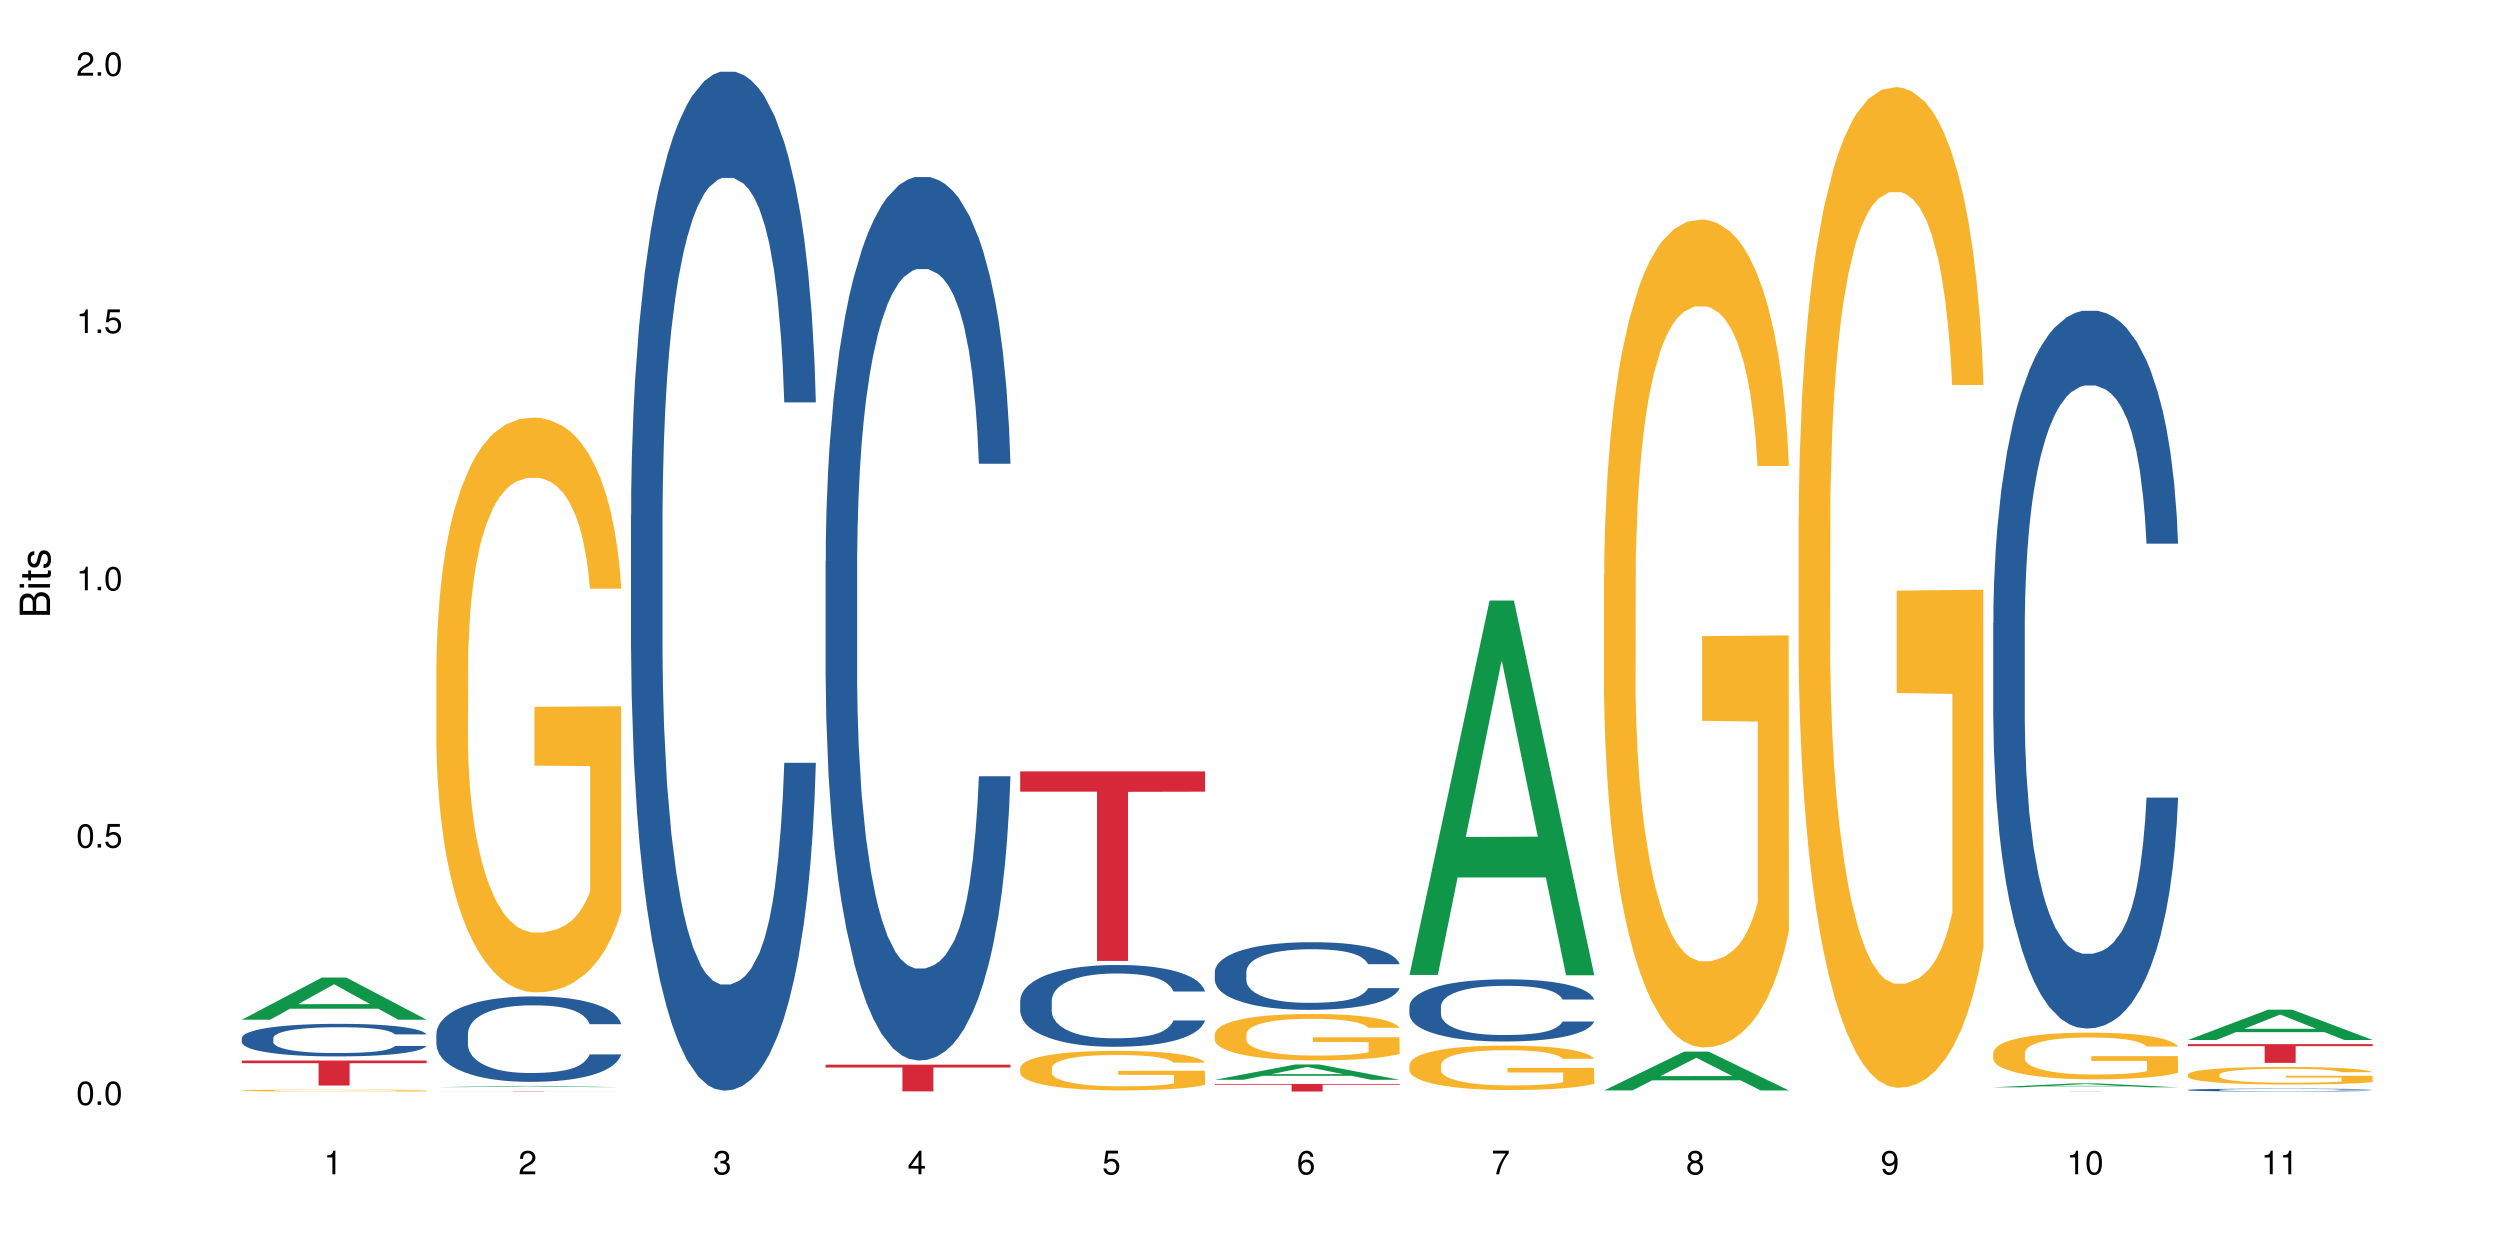 <?xml version="1.0" encoding="UTF-8"?>
<svg xmlns="http://www.w3.org/2000/svg" xmlns:xlink="http://www.w3.org/1999/xlink" width="720pt" height="360pt" viewBox="0 0 720 360" version="1.1">
<defs>
<g>
<symbol overflow="visible" id="glyph0-0">
<path style="stroke:none;" d=""/>
</symbol>
<symbol overflow="visible" id="glyph0-1">
<path style="stroke:none;" d="M 2.641 -6.797 C 2 -6.797 1.422 -6.531 1.078 -6.047 C 0.641 -5.453 0.406 -4.547 0.406 -3.297 C 0.406 -1 1.188 0.219 2.641 0.219 C 4.078 0.219 4.859 -1 4.859 -3.234 C 4.859 -4.562 4.656 -5.438 4.203 -6.047 C 3.844 -6.531 3.281 -6.797 2.641 -6.797 Z M 2.641 -6.047 C 3.547 -6.047 4 -5.125 4 -3.312 C 4 -1.375 3.562 -0.484 2.625 -0.484 C 1.734 -0.484 1.281 -1.422 1.281 -3.281 C 1.281 -5.141 1.734 -6.047 2.641 -6.047 Z M 2.641 -6.047 "/>
</symbol>
<symbol overflow="visible" id="glyph0-2">
<path style="stroke:none;" d="M 1.828 -1 L 0.828 -1 L 0.828 0 L 1.828 0 Z M 1.828 -1 "/>
</symbol>
<symbol overflow="visible" id="glyph0-3">
<path style="stroke:none;" d="M 4.562 -6.797 L 1.062 -6.797 L 0.547 -3.094 L 1.328 -3.094 C 1.719 -3.562 2.047 -3.734 2.578 -3.734 C 3.484 -3.734 4.062 -3.109 4.062 -2.094 C 4.062 -1.125 3.484 -0.531 2.578 -0.531 C 1.828 -0.531 1.375 -0.906 1.188 -1.672 L 0.328 -1.672 C 0.453 -1.109 0.547 -0.844 0.75 -0.594 C 1.125 -0.078 1.828 0.219 2.594 0.219 C 3.969 0.219 4.922 -0.781 4.922 -2.219 C 4.922 -3.562 4.031 -4.484 2.719 -4.484 C 2.25 -4.484 1.859 -4.359 1.469 -4.062 L 1.734 -5.969 L 4.562 -5.969 Z M 4.562 -6.797 "/>
</symbol>
<symbol overflow="visible" id="glyph0-4">
<path style="stroke:none;" d="M 2.484 -4.844 L 2.484 0 L 3.328 0 L 3.328 -6.797 L 2.766 -6.797 C 2.469 -5.75 2.281 -5.609 0.984 -5.453 L 0.984 -4.844 Z M 2.484 -4.844 "/>
</symbol>
<symbol overflow="visible" id="glyph0-5">
<path style="stroke:none;" d="M 4.859 -0.828 L 1.281 -0.828 C 1.359 -1.391 1.672 -1.75 2.5 -2.234 L 3.469 -2.75 C 4.406 -3.266 4.906 -3.969 4.906 -4.812 C 4.906 -5.375 4.672 -5.906 4.266 -6.266 C 3.859 -6.625 3.375 -6.797 2.719 -6.797 C 1.859 -6.797 1.219 -6.5 0.844 -5.922 C 0.609 -5.562 0.5 -5.125 0.484 -4.438 L 1.328 -4.438 C 1.359 -4.906 1.406 -5.188 1.531 -5.406 C 1.75 -5.812 2.188 -6.062 2.703 -6.062 C 3.469 -6.062 4.031 -5.516 4.031 -4.781 C 4.031 -4.25 3.719 -3.797 3.125 -3.438 L 2.234 -2.938 C 0.812 -2.141 0.406 -1.5 0.328 0 L 4.859 0 Z M 4.859 -0.828 "/>
</symbol>
<symbol overflow="visible" id="glyph0-6">
<path style="stroke:none;" d="M 2.125 -3.125 L 2.578 -3.125 C 3.516 -3.125 3.984 -2.703 3.984 -1.891 C 3.984 -1.031 3.469 -0.531 2.578 -0.531 C 1.656 -0.531 1.203 -0.984 1.156 -1.969 L 0.312 -1.969 C 0.344 -1.422 0.438 -1.078 0.609 -0.766 C 0.953 -0.109 1.625 0.219 2.547 0.219 C 3.953 0.219 4.859 -0.609 4.859 -1.906 C 4.859 -2.766 4.516 -3.25 3.703 -3.516 C 4.344 -3.766 4.656 -4.25 4.656 -4.938 C 4.656 -6.109 3.875 -6.797 2.578 -6.797 C 1.203 -6.797 0.484 -6.047 0.453 -4.609 L 1.297 -4.609 C 1.312 -5.016 1.344 -5.25 1.453 -5.453 C 1.641 -5.828 2.062 -6.062 2.594 -6.062 C 3.344 -6.062 3.797 -5.625 3.797 -4.906 C 3.797 -4.422 3.609 -4.141 3.25 -3.984 C 3.016 -3.891 2.719 -3.844 2.125 -3.844 Z M 2.125 -3.125 "/>
</symbol>
<symbol overflow="visible" id="glyph0-7">
<path style="stroke:none;" d="M 3.141 -1.625 L 3.141 0 L 3.984 0 L 3.984 -1.625 L 4.984 -1.625 L 4.984 -2.391 L 3.984 -2.391 L 3.984 -6.797 L 3.359 -6.797 L 0.266 -2.516 L 0.266 -1.625 Z M 3.141 -2.391 L 1 -2.391 L 3.141 -5.359 Z M 3.141 -2.391 "/>
</symbol>
<symbol overflow="visible" id="glyph0-8">
<path style="stroke:none;" d="M 4.781 -5.031 C 4.609 -6.141 3.891 -6.797 2.844 -6.797 C 2.094 -6.797 1.422 -6.438 1.031 -5.828 C 0.609 -5.172 0.406 -4.344 0.406 -3.094 C 0.406 -1.953 0.578 -1.234 0.984 -0.625 C 1.359 -0.078 1.953 0.219 2.703 0.219 C 3.984 0.219 4.922 -0.734 4.922 -2.078 C 4.922 -3.344 4.062 -4.234 2.844 -4.234 C 2.172 -4.234 1.641 -3.969 1.281 -3.469 C 1.281 -5.125 1.828 -6.047 2.797 -6.047 C 3.391 -6.047 3.797 -5.672 3.938 -5.031 Z M 2.734 -3.484 C 3.547 -3.484 4.062 -2.922 4.062 -2 C 4.062 -1.156 3.484 -0.531 2.703 -0.531 C 1.922 -0.531 1.328 -1.188 1.328 -2.047 C 1.328 -2.891 1.906 -3.484 2.734 -3.484 Z M 2.734 -3.484 "/>
</symbol>
<symbol overflow="visible" id="glyph0-9">
<path style="stroke:none;" d="M 4.984 -6.797 L 0.438 -6.797 L 0.438 -5.969 L 4.109 -5.969 C 2.5 -3.656 1.828 -2.234 1.328 0 L 2.219 0 C 2.594 -2.172 3.453 -4.047 4.984 -6.094 Z M 4.984 -6.797 "/>
</symbol>
<symbol overflow="visible" id="glyph0-10">
<path style="stroke:none;" d="M 3.75 -3.578 C 4.453 -4 4.688 -4.344 4.688 -4.984 C 4.688 -6.047 3.844 -6.797 2.641 -6.797 C 1.438 -6.797 0.594 -6.047 0.594 -4.984 C 0.594 -4.359 0.828 -4.016 1.516 -3.578 C 0.734 -3.203 0.359 -2.641 0.359 -1.891 C 0.359 -0.641 1.297 0.219 2.641 0.219 C 3.984 0.219 4.922 -0.641 4.922 -1.875 C 4.922 -2.641 4.531 -3.203 3.75 -3.578 Z M 2.641 -6.047 C 3.359 -6.047 3.812 -5.625 3.812 -4.969 C 3.812 -4.344 3.344 -3.922 2.641 -3.922 C 1.922 -3.922 1.453 -4.344 1.453 -4.984 C 1.453 -5.625 1.922 -6.047 2.641 -6.047 Z M 2.641 -3.203 C 3.484 -3.203 4.062 -2.672 4.062 -1.875 C 4.062 -1.062 3.484 -0.531 2.625 -0.531 C 1.797 -0.531 1.219 -1.078 1.219 -1.875 C 1.219 -2.672 1.797 -3.203 2.641 -3.203 Z M 2.641 -3.203 "/>
</symbol>
<symbol overflow="visible" id="glyph0-11">
<path style="stroke:none;" d="M 0.516 -1.547 C 0.672 -0.438 1.406 0.219 2.438 0.219 C 3.188 0.219 3.859 -0.141 4.266 -0.75 C 4.688 -1.406 4.891 -2.25 4.891 -3.484 C 4.891 -4.625 4.703 -5.359 4.312 -5.953 C 3.938 -6.5 3.344 -6.797 2.594 -6.797 C 1.297 -6.797 0.359 -5.844 0.359 -4.516 C 0.359 -3.25 1.234 -2.344 2.453 -2.344 C 3.094 -2.344 3.562 -2.578 4.016 -3.109 C 4 -1.453 3.469 -0.531 2.5 -0.531 C 1.906 -0.531 1.484 -0.906 1.359 -1.547 Z M 2.578 -6.062 C 3.375 -6.062 3.969 -5.406 3.969 -4.531 C 3.969 -3.688 3.375 -3.094 2.547 -3.094 C 1.734 -3.094 1.234 -3.672 1.234 -4.578 C 1.234 -5.438 1.797 -6.062 2.578 -6.062 Z M 2.578 -6.062 "/>
</symbol>
<symbol overflow="visible" id="glyph1-0">
<path style="stroke:none;" d=""/>
</symbol>
<symbol overflow="visible" id="glyph1-1">
<path style="stroke:none;" d="M 0 -0.953 L 0 -4.891 C 0 -5.719 -0.234 -6.344 -0.734 -6.797 C -1.188 -7.234 -1.812 -7.469 -2.5 -7.469 C -3.547 -7.469 -4.188 -7 -4.625 -5.875 C -4.984 -6.672 -5.641 -7.094 -6.531 -7.094 C -7.156 -7.094 -7.734 -6.859 -8.141 -6.391 C -8.562 -5.938 -8.75 -5.344 -8.75 -4.5 L -8.75 -0.953 Z M -4.984 -2.062 L -7.766 -2.062 L -7.766 -4.219 C -7.766 -4.844 -7.688 -5.203 -7.453 -5.5 C -7.219 -5.812 -6.859 -5.969 -6.375 -5.969 C -5.906 -5.969 -5.531 -5.812 -5.297 -5.5 C -5.062 -5.203 -4.984 -4.844 -4.984 -4.219 Z M -0.984 -2.062 L -4 -2.062 L -4 -4.781 C -4 -5.328 -3.859 -5.688 -3.578 -5.953 C -3.297 -6.219 -2.922 -6.359 -2.484 -6.359 C -2.062 -6.359 -1.688 -6.219 -1.406 -5.953 C -1.109 -5.688 -0.984 -5.328 -0.984 -4.781 Z M -0.984 -2.062 "/>
</symbol>
<symbol overflow="visible" id="glyph1-2">
<path style="stroke:none;" d="M -6.281 -1.797 L -6.281 -0.797 L 0 -0.797 L 0 -1.797 Z M -8.75 -1.797 L -8.75 -0.797 L -7.484 -0.797 L -7.484 -1.797 Z M -8.75 -1.797 "/>
</symbol>
<symbol overflow="visible" id="glyph1-3">
<path style="stroke:none;" d="M -6.281 -3.047 L -6.281 -2.016 L -8.016 -2.016 L -8.016 -1.016 L -6.281 -1.016 L -6.281 -0.172 L -5.469 -0.172 L -5.469 -1.016 L -0.719 -1.016 C -0.078 -1.016 0.281 -1.453 0.281 -2.234 C 0.281 -2.469 0.25 -2.719 0.188 -3.047 L -0.641 -3.047 C -0.609 -2.922 -0.594 -2.766 -0.594 -2.562 C -0.594 -2.141 -0.719 -2.016 -1.156 -2.016 L -5.469 -2.016 L -5.469 -3.047 Z M -6.281 -3.047 "/>
</symbol>
<symbol overflow="visible" id="glyph1-4">
<path style="stroke:none;" d="M -4.531 -5.25 C -5.766 -5.25 -6.469 -4.422 -6.469 -2.969 C -6.469 -1.516 -5.719 -0.562 -4.547 -0.562 C -3.562 -0.562 -3.094 -1.062 -2.734 -2.562 L -2.516 -3.484 C -2.344 -4.188 -2.094 -4.469 -1.625 -4.469 C -1.047 -4.469 -0.641 -3.875 -0.641 -3 C -0.641 -2.453 -0.797 -2 -1.062 -1.75 C -1.25 -1.594 -1.422 -1.531 -1.875 -1.469 L -1.875 -0.406 C -0.422 -0.453 0.281 -1.266 0.281 -2.922 C 0.281 -4.5 -0.5 -5.516 -1.719 -5.516 C -2.656 -5.516 -3.172 -4.984 -3.469 -3.734 L -3.703 -2.766 C -3.891 -1.953 -4.156 -1.609 -4.594 -1.609 C -5.172 -1.609 -5.547 -2.125 -5.547 -2.938 C -5.547 -3.75 -5.203 -4.172 -4.531 -4.203 Z M -4.531 -5.25 "/>
</symbol>
</g>
</defs>
<g id="surface95148">
<rect x="0" y="0" width="720" height="360" style="fill:rgb(100%,100%,100%);fill-opacity:1;stroke:none;"/>
<path style=" stroke:none;fill-rule:nonzero;fill:rgb(6.275%,58.824%,28.235%);fill-opacity:1;" d="M 69.629 293.68 L 69.688 293.668 L 92.723 281.527 L 99.723 281.527 L 122.875 293.691 L 114.738 293.691 L 108.938 290.516 L 83.508 290.516 L 77.82 293.68 L 69.629 293.68 L 85.957 289.203 L 106.605 289.191 L 96.309 283.516 L 96.195 283.504 L 96.082 283.539 L 85.898 289.191 L 85.957 289.203 Z M 69.629 293.68 "/>
<path style=" stroke:none;fill-rule:nonzero;fill:rgb(14.51%,36.078%,60%);fill-opacity:1;" d="M 69.629 298.953 L 69.695 298.945 L 69.695 298.738 L 69.891 298.414 L 70.344 298 L 70.797 297.719 L 71.969 297.211 L 73.59 296.723 L 75.277 296.348 L 76.512 296.121 L 77.617 295.953 L 80.148 295.633 L 81.773 295.473 L 83.523 295.324 L 85.668 295.18 L 87.227 295.094 L 90.73 294.957 L 93.328 294.898 L 95.344 294.871 L 99.691 294.871 L 102.289 294.906 L 104.172 294.949 L 106.25 295.016 L 108.004 295.094 L 111.055 295.281 L 113.781 295.523 L 115.016 295.66 L 116.965 295.926 L 118.457 296.184 L 119.496 296.406 L 120.664 296.723 L 121.703 297.109 L 122.484 297.547 L 122.875 297.914 L 113.781 297.914 L 113.328 297.57 L 112.809 297.305 L 111.836 296.953 L 110.859 296.707 L 109.496 296.457 L 108.266 296.293 L 106.574 296.133 L 105.082 296.027 L 103.523 295.953 L 102.031 295.898 L 99.172 295.848 L 95.863 295.848 L 94.629 295.867 L 92.098 295.934 L 90.73 295.996 L 88.785 296.113 L 87.422 296.227 L 85.797 296.398 L 84.695 296.543 L 83.328 296.766 L 82.355 296.965 L 81.254 297.246 L 80.602 297.461 L 80.02 297.699 L 79.5 297.984 L 79.109 298.285 L 78.852 298.602 L 78.719 298.91 L 78.719 300.238 L 78.852 300.547 L 79.176 300.906 L 80.02 301.43 L 81.254 301.887 L 82.68 302.246 L 84.043 302.504 L 84.824 302.621 L 85.863 302.758 L 87.484 302.93 L 89.824 303.102 L 91.188 303.172 L 93.266 303.238 L 95.406 303.273 L 98.266 303.273 L 100.797 303.238 L 102.484 303.195 L 104.238 303.129 L 106.641 302.984 L 108.133 302.844 L 109.434 302.684 L 110.406 302.52 L 111.055 302.383 L 112.031 302.117 L 112.809 301.824 L 113.395 301.523 L 113.781 301.234 L 122.875 301.234 L 122.484 301.578 L 121.898 301.91 L 121.316 302.16 L 120.406 302.461 L 119.367 302.727 L 117.875 303.027 L 116.641 303.223 L 115.016 303.438 L 113.523 303.602 L 111.898 303.746 L 109.496 303.918 L 107.938 304.004 L 106.25 304.082 L 104.238 304.148 L 101.707 304.207 L 98.977 304.242 L 96.445 304.25 L 93.719 304.234 L 91.707 304.199 L 89.043 304.121 L 85.73 303.969 L 83.328 303.805 L 81.445 303.645 L 79.824 303.473 L 78.004 303.238 L 75.668 302.863 L 74.238 302.57 L 73.266 302.332 L 72.16 301.996 L 71.383 301.695 L 70.473 301.215 L 69.824 300.609 L 69.629 300.137 Z M 69.629 298.953 "/>
<path style=" stroke:none;fill-rule:nonzero;fill:rgb(96.863%,70.196%,16.863%);fill-opacity:1;" d="M 69.629 314.055 L 69.695 314.051 L 69.695 314.043 L 69.953 314.02 L 70.602 313.988 L 71.449 313.961 L 72.355 313.941 L 72.941 313.93 L 73.914 313.918 L 74.758 313.906 L 76.902 313.883 L 79.629 313.859 L 81.121 313.852 L 82.809 313.844 L 85.215 313.832 L 86.316 313.828 L 89.691 313.82 L 93.523 313.816 L 102.355 313.816 L 105.992 313.824 L 108.07 313.828 L 109.691 313.832 L 111.379 313.84 L 113.457 313.852 L 115.406 313.863 L 116.965 313.875 L 118.523 313.891 L 119.82 313.906 L 120.926 313.922 L 121.898 313.945 L 122.484 313.961 L 122.875 313.98 L 113.848 313.98 L 113.328 313.961 L 112.742 313.949 L 111.77 313.934 L 110.797 313.922 L 109.82 313.91 L 108.004 313.898 L 106.445 313.891 L 104.496 313.883 L 102.613 313.879 L 100.473 313.875 L 95.73 313.875 L 92.613 313.879 L 90.797 313.883 L 89.5 313.887 L 87.68 313.895 L 86.578 313.898 L 85.926 313.902 L 83.98 313.918 L 82.68 313.934 L 81.965 313.941 L 81.059 313.957 L 80.406 313.973 L 79.695 313.992 L 79.305 314.008 L 78.785 314.043 L 78.719 314.133 L 78.914 314.152 L 79.305 314.172 L 79.824 314.191 L 80.602 314.211 L 81.383 314.227 L 82.746 314.246 L 83.914 314.258 L 84.824 314.266 L 86.578 314.281 L 87.289 314.285 L 88.98 314.293 L 90.73 314.301 L 92.875 314.309 L 94.5 314.309 L 97.094 314.312 L 100.406 314.312 L 104.305 314.309 L 106.77 314.305 L 108.457 314.301 L 109.562 314.297 L 110.926 314.293 L 111.898 314.289 L 112.809 314.281 L 113.914 314.273 L 113.914 314.152 L 97.875 314.152 L 97.875 314.094 L 122.809 314.094 L 122.875 314.293 L 121.512 314.305 L 119.82 314.32 L 118.199 314.328 L 116.512 314.34 L 114.109 314.348 L 112.16 314.355 L 109.172 314.359 L 106.445 314.367 L 103.59 314.367 L 101.055 314.371 L 95.406 314.371 L 92.551 314.367 L 90.277 314.363 L 88.199 314.359 L 86.121 314.352 L 83.523 314.34 L 81.836 314.332 L 80.082 314.32 L 78.332 314.309 L 76.773 314.293 L 75.734 314.285 L 74.695 314.273 L 73.59 314.258 L 72.551 314.238 L 71.773 314.223 L 71.059 314.207 L 70.02 314.168 L 69.758 314.148 L 69.629 314.133 Z M 69.629 314.055 "/>
<path style=" stroke:none;fill-rule:nonzero;fill:rgb(83.922%,15.686%,22.353%);fill-opacity:1;" d="M 69.629 305.43 L 122.875 305.43 L 122.875 306.203 L 100.684 306.211 L 100.684 312.637 L 91.754 312.637 L 91.754 306.215 L 91.625 306.203 L 69.629 306.203 Z M 69.629 305.43 "/>
<path style=" stroke:none;fill-rule:nonzero;fill:rgb(6.275%,58.824%,28.235%);fill-opacity:1;" d="M 125.676 313.102 L 125.734 313.102 L 148.77 312.758 L 155.77 312.758 L 178.918 313.102 L 170.785 313.102 L 164.984 313.012 L 139.555 313.012 L 133.867 313.102 L 125.676 313.102 L 142 312.973 L 162.652 312.973 L 152.355 312.812 L 152.129 312.812 L 141.945 312.973 L 142 312.973 Z M 125.676 313.102 "/>
<path style=" stroke:none;fill-rule:nonzero;fill:rgb(14.51%,36.078%,60%);fill-opacity:1;" d="M 125.676 297.684 L 125.742 297.664 L 125.742 297.125 L 125.934 296.27 L 126.391 295.191 L 126.844 294.449 L 128.012 293.121 L 129.637 291.84 L 131.324 290.852 L 132.559 290.266 L 133.664 289.816 L 136.195 288.984 L 137.816 288.559 L 139.57 288.176 L 141.715 287.793 L 143.273 287.57 L 146.777 287.211 L 149.375 287.055 L 151.391 286.984 L 155.738 286.984 L 158.336 287.074 L 160.219 287.188 L 162.297 287.367 L 164.051 287.57 L 167.102 288.062 L 169.828 288.695 L 171.062 289.055 L 173.012 289.75 L 174.504 290.426 L 175.543 291.008 L 176.711 291.84 L 177.75 292.852 L 178.531 294 L 178.918 294.965 L 169.828 294.965 L 169.375 294.066 L 168.855 293.371 L 167.883 292.449 L 166.906 291.797 L 165.543 291.145 L 164.309 290.719 L 162.621 290.289 L 161.129 290.02 L 159.57 289.816 L 158.078 289.684 L 155.219 289.547 L 151.906 289.547 L 150.676 289.594 L 148.141 289.773 L 146.777 289.93 L 144.832 290.246 L 143.469 290.539 L 141.844 290.988 L 140.738 291.367 L 139.375 291.953 L 138.402 292.469 L 137.297 293.211 L 136.648 293.773 L 136.066 294.402 L 135.547 295.145 L 135.156 295.934 L 134.895 296.766 L 134.766 297.574 L 134.766 301.059 L 134.895 301.867 L 135.219 302.812 L 136.066 304.184 L 137.297 305.375 L 138.727 306.316 L 140.09 306.992 L 140.871 307.305 L 141.91 307.668 L 143.531 308.117 L 145.871 308.566 L 147.234 308.746 L 149.312 308.926 L 151.453 309.016 L 154.312 309.016 L 156.844 308.926 L 158.531 308.812 L 160.285 308.633 L 162.688 308.25 L 164.18 307.891 L 165.48 307.465 L 166.453 307.035 L 167.102 306.676 L 168.074 305.98 L 168.855 305.215 L 169.441 304.43 L 169.828 303.664 L 178.918 303.664 L 178.531 304.562 L 177.945 305.441 L 177.363 306.094 L 176.453 306.879 L 175.414 307.578 L 173.922 308.363 L 172.688 308.879 L 171.062 309.441 L 169.57 309.871 L 167.945 310.25 L 165.543 310.699 L 163.984 310.926 L 162.297 311.129 L 160.285 311.309 L 157.754 311.465 L 155.023 311.555 L 152.492 311.578 L 149.766 311.531 L 147.754 311.441 L 145.09 311.242 L 141.777 310.836 L 139.375 310.41 L 137.492 309.98 L 135.871 309.531 L 134.051 308.926 L 131.715 307.938 L 130.285 307.172 L 129.312 306.543 L 128.207 305.664 L 127.43 304.879 L 126.52 303.621 L 125.871 302.023 L 125.676 300.789 Z M 125.676 297.684 "/>
<path style=" stroke:none;fill-rule:nonzero;fill:rgb(96.863%,70.196%,16.863%);fill-opacity:1;" d="M 125.676 191.16 L 125.742 191.008 L 125.742 187.984 L 126 181.184 L 126.648 171.809 L 127.492 164.098 L 128.402 158.051 L 128.988 154.875 L 129.961 150.34 L 130.805 147.012 L 132.949 140.211 L 135.676 133.859 L 137.168 131.137 L 138.855 128.566 L 141.258 125.695 L 142.363 124.637 L 145.738 122.219 L 149.57 120.707 L 153.793 120.25 L 155.738 120.402 L 158.402 121.008 L 162.039 122.672 L 164.117 124.184 L 165.738 125.695 L 167.426 127.66 L 169.504 130.684 L 171.453 134.312 L 173.012 137.941 L 174.57 142.477 L 175.867 147.316 L 176.973 152.605 L 177.945 158.957 L 178.531 164.25 L 178.918 169.539 L 169.895 169.539 L 169.375 164.25 L 168.789 160.168 L 167.816 155.176 L 166.844 151.547 L 165.867 148.676 L 164.051 144.746 L 162.492 142.324 L 160.543 140.211 L 158.66 138.848 L 156.52 137.941 L 155.219 137.641 L 151.777 137.641 L 148.66 138.695 L 146.844 139.906 L 145.543 141.117 L 143.727 143.383 L 142.621 145.199 L 141.973 146.406 L 140.027 151.094 L 138.727 155.328 L 138.012 158.199 L 137.105 162.738 L 136.453 166.82 L 135.738 172.867 L 135.352 177.402 L 134.832 187.684 L 134.766 214.898 L 134.961 220.641 L 135.352 226.84 L 135.871 232.285 L 136.648 238.031 L 137.43 242.414 L 138.793 248.309 L 139.961 252.242 L 140.871 254.812 L 142.621 258.895 L 143.336 260.254 L 145.023 262.977 L 146.777 265.094 L 148.922 266.906 L 150.543 267.812 L 153.141 268.57 L 156.453 268.57 L 160.348 267.664 L 162.816 266.453 L 164.504 265.242 L 165.609 264.188 L 166.973 262.523 L 167.945 261.012 L 168.855 259.348 L 169.961 256.777 L 169.961 220.641 L 153.922 220.492 L 153.922 203.559 L 178.855 203.406 L 178.918 262.523 L 177.555 266.605 L 175.867 270.535 L 174.246 273.559 L 172.555 276.129 L 170.152 279.004 L 168.207 280.816 L 165.219 282.934 L 162.492 284.293 L 159.637 285.199 L 157.102 285.656 L 154.117 285.805 L 151.453 285.504 L 148.598 284.598 L 146.324 283.387 L 144.246 281.875 L 142.168 279.91 L 139.57 276.734 L 137.883 274.164 L 136.129 270.988 L 134.375 267.211 L 132.816 263.129 L 131.777 259.953 L 130.742 256.324 L 129.637 251.789 L 128.598 246.648 L 127.82 241.961 L 127.105 236.668 L 126.586 231.68 L 126.066 224.875 L 125.805 219.434 L 125.676 214.746 Z M 125.676 191.16 "/>
<path style=" stroke:none;fill-rule:nonzero;fill:rgb(83.922%,15.686%,22.353%);fill-opacity:1;" d="M 125.676 314.281 L 178.918 314.281 L 178.918 314.289 L 156.73 314.289 L 156.73 314.371 L 147.801 314.371 L 147.801 314.289 L 125.676 314.289 Z M 125.676 314.281 "/>
<path style=" stroke:none;fill-rule:nonzero;fill:rgb(14.51%,36.078%,60%);fill-opacity:1;" d="M 181.723 148.344 L 181.785 148.074 L 181.785 141.637 L 181.98 131.445 L 182.438 118.57 L 182.891 109.719 L 184.059 93.891 L 185.684 78.602 L 187.371 66.801 L 188.605 59.824 L 189.707 54.461 L 192.242 44.535 L 193.863 39.438 L 195.617 34.879 L 197.762 30.32 L 199.32 27.637 L 202.824 23.344 L 205.422 21.469 L 207.434 20.664 L 211.785 20.664 L 214.383 21.734 L 216.266 23.078 L 218.344 25.223 L 220.098 27.637 L 223.148 33.539 L 225.875 41.047 L 227.109 45.34 L 229.059 53.656 L 230.551 61.703 L 231.59 68.676 L 232.758 78.602 L 233.797 90.672 L 234.578 104.352 L 234.965 115.887 L 225.875 115.887 L 225.422 105.156 L 224.902 96.84 L 223.926 85.844 L 222.953 78.066 L 221.59 70.285 L 220.355 65.191 L 218.668 60.094 L 217.176 56.875 L 215.617 54.461 L 214.121 52.852 L 211.266 51.242 L 207.953 51.242 L 206.723 51.777 L 204.188 53.926 L 202.824 55.801 L 200.875 59.559 L 199.512 63.043 L 197.891 68.41 L 196.785 72.969 L 195.422 79.941 L 194.449 86.113 L 193.344 94.965 L 192.695 101.668 L 192.109 109.18 L 191.59 118.031 L 191.203 127.422 L 190.941 137.344 L 190.812 147 L 190.812 188.578 L 190.941 198.234 L 191.266 209.5 L 192.109 225.863 L 193.344 240.078 L 194.773 251.344 L 196.137 259.391 L 196.918 263.148 L 197.953 267.438 L 199.578 272.805 L 201.914 278.168 L 203.281 280.312 L 205.355 282.461 L 207.5 283.531 L 210.355 283.531 L 212.891 282.461 L 214.578 281.117 L 216.332 278.973 L 218.734 274.414 L 220.227 270.121 L 221.523 265.023 L 222.5 259.93 L 223.148 255.637 L 224.121 247.32 L 224.902 238.203 L 225.484 228.812 L 225.875 219.691 L 234.965 219.691 L 234.578 230.422 L 233.992 240.883 L 233.406 248.664 L 232.5 258.051 L 231.461 266.367 L 229.965 275.754 L 228.734 281.922 L 227.109 288.629 L 225.617 293.727 L 223.992 298.285 L 221.59 303.652 L 220.031 306.332 L 218.344 308.746 L 216.332 310.895 L 213.797 312.77 L 211.07 313.844 L 208.539 314.113 L 205.812 313.574 L 203.801 312.504 L 201.137 310.09 L 197.824 305.262 L 195.422 300.164 L 193.539 295.066 L 191.918 289.703 L 190.098 282.461 L 187.762 270.656 L 186.332 261.539 L 185.359 254.027 L 184.254 243.566 L 183.477 234.176 L 182.566 219.156 L 181.918 200.113 L 181.723 185.359 Z M 181.723 148.344 "/>
<path style=" stroke:none;fill-rule:nonzero;fill:rgb(14.51%,36.078%,60%);fill-opacity:1;" d="M 237.77 161.699 L 237.832 161.469 L 237.832 155.887 L 238.027 147.047 L 238.484 135.883 L 238.938 128.207 L 240.105 114.484 L 241.73 101.23 L 243.418 90.996 L 244.652 84.949 L 245.754 80.297 L 248.289 71.691 L 249.91 67.273 L 251.664 63.316 L 253.805 59.363 L 255.363 57.039 L 258.871 53.316 L 261.469 51.688 L 263.48 50.992 L 267.832 50.992 L 270.43 51.922 L 272.312 53.082 L 274.391 54.945 L 276.145 57.039 L 279.195 62.156 L 281.922 68.668 L 283.156 72.387 L 285.105 79.598 L 286.598 86.574 L 287.637 92.621 L 288.805 101.23 L 289.844 111.695 L 290.621 123.555 L 291.012 133.559 L 281.922 133.559 L 281.469 124.254 L 280.949 117.043 L 279.973 107.508 L 279 100.762 L 277.637 94.02 L 276.402 89.598 L 274.715 85.18 L 273.223 82.391 L 271.664 80.297 L 270.168 78.902 L 267.312 77.504 L 264 77.504 L 262.766 77.969 L 260.234 79.832 L 258.871 81.461 L 256.922 84.715 L 255.559 87.738 L 253.938 92.391 L 252.832 96.344 L 251.469 102.391 L 250.496 107.742 L 249.391 115.418 L 248.742 121.23 L 248.156 127.742 L 247.637 135.418 L 247.25 143.559 L 246.988 152.164 L 246.859 160.535 L 246.859 196.586 L 246.988 204.961 L 247.312 214.73 L 248.156 228.918 L 249.391 241.242 L 250.82 251.012 L 252.184 257.988 L 252.961 261.246 L 254 264.965 L 255.625 269.617 L 257.961 274.27 L 259.324 276.129 L 261.402 277.992 L 263.547 278.922 L 266.402 278.922 L 268.938 277.992 L 270.625 276.828 L 272.379 274.969 L 274.781 271.016 L 276.273 267.293 L 277.57 262.875 L 278.547 258.453 L 279.195 254.734 L 280.168 247.523 L 280.949 239.613 L 281.531 231.477 L 281.922 223.566 L 291.012 223.566 L 290.621 232.871 L 290.039 241.941 L 289.453 248.688 L 288.547 256.824 L 287.508 264.035 L 286.012 272.176 L 284.777 277.527 L 283.156 283.34 L 281.664 287.758 L 280.039 291.715 L 277.637 296.363 L 276.078 298.691 L 274.391 300.785 L 272.379 302.645 L 269.844 304.273 L 267.117 305.203 L 264.586 305.438 L 261.859 304.973 L 259.844 304.039 L 257.184 301.945 L 253.871 297.762 L 251.469 293.34 L 249.586 288.922 L 247.961 284.27 L 246.145 277.992 L 243.809 267.758 L 242.379 259.852 L 241.406 253.336 L 240.301 244.266 L 239.523 236.125 L 238.613 223.102 L 237.965 206.59 L 237.77 193.797 Z M 237.77 161.699 "/>
<path style=" stroke:none;fill-rule:nonzero;fill:rgb(83.922%,15.686%,22.353%);fill-opacity:1;" d="M 237.77 306.617 L 291.012 306.617 L 291.012 307.441 L 268.82 307.445 L 268.82 314.316 L 259.895 314.316 L 259.895 307.453 L 259.766 307.441 L 237.77 307.441 Z M 237.77 306.617 "/>
<path style=" stroke:none;fill-rule:nonzero;fill:rgb(14.51%,36.078%,60%);fill-opacity:1;" d="M 293.816 288.176 L 293.879 288.152 L 293.879 287.637 L 294.074 286.82 L 294.527 285.785 L 294.984 285.074 L 296.152 283.805 L 297.777 282.578 L 299.465 281.633 L 300.699 281.07 L 301.801 280.641 L 304.332 279.844 L 305.957 279.438 L 307.711 279.07 L 309.852 278.703 L 311.41 278.488 L 314.918 278.145 L 317.516 277.996 L 319.527 277.93 L 323.879 277.93 L 326.477 278.016 L 328.359 278.125 L 330.438 278.297 L 332.191 278.488 L 335.242 278.965 L 337.969 279.566 L 339.203 279.91 L 341.148 280.578 L 342.645 281.223 L 343.684 281.781 L 344.852 282.578 L 345.891 283.547 L 346.668 284.645 L 347.059 285.57 L 337.969 285.57 L 337.516 284.711 L 336.996 284.043 L 336.02 283.16 L 335.047 282.535 L 333.684 281.91 L 332.449 281.504 L 330.762 281.094 L 329.266 280.836 L 327.711 280.641 L 326.215 280.512 L 323.359 280.383 L 320.047 280.383 L 318.812 280.426 L 316.281 280.598 L 314.918 280.75 L 312.969 281.051 L 311.605 281.332 L 309.984 281.762 L 308.879 282.125 L 307.516 282.688 L 306.543 283.18 L 305.438 283.891 L 304.789 284.43 L 304.203 285.031 L 303.684 285.742 L 303.293 286.496 L 303.035 287.293 L 302.906 288.066 L 302.906 291.402 L 303.035 292.176 L 303.359 293.082 L 304.203 294.395 L 305.438 295.535 L 306.867 296.438 L 308.23 297.086 L 309.008 297.387 L 310.047 297.73 L 311.672 298.16 L 314.008 298.59 L 315.371 298.762 L 317.449 298.934 L 319.594 299.02 L 322.449 299.02 L 324.98 298.934 L 326.672 298.828 L 328.422 298.656 L 330.824 298.289 L 332.32 297.945 L 333.617 297.535 L 334.594 297.129 L 335.242 296.781 L 336.215 296.117 L 336.996 295.383 L 337.578 294.629 L 337.969 293.898 L 347.059 293.898 L 346.668 294.762 L 346.086 295.598 L 345.5 296.223 L 344.59 296.977 L 343.551 297.645 L 342.059 298.398 L 340.824 298.891 L 339.203 299.43 L 337.707 299.84 L 336.086 300.203 L 333.684 300.637 L 332.125 300.852 L 330.438 301.043 L 328.422 301.215 L 325.891 301.367 L 323.164 301.453 L 320.633 301.477 L 317.906 301.43 L 315.891 301.344 L 313.23 301.152 L 309.918 300.766 L 307.516 300.355 L 305.633 299.945 L 304.008 299.516 L 302.191 298.934 L 299.852 297.988 L 298.426 297.258 L 297.449 296.652 L 296.348 295.812 L 295.566 295.062 L 294.66 293.855 L 294.008 292.328 L 293.816 291.145 Z M 293.816 288.176 "/>
<path style=" stroke:none;fill-rule:nonzero;fill:rgb(96.863%,70.196%,16.863%);fill-opacity:1;" d="M 293.816 307.531 L 293.879 307.52 L 293.879 307.312 L 294.141 306.844 L 294.789 306.199 L 295.633 305.672 L 296.543 305.254 L 297.125 305.035 L 298.102 304.723 L 298.945 304.496 L 301.086 304.027 L 303.812 303.59 L 305.309 303.402 L 306.996 303.227 L 309.398 303.027 L 310.504 302.957 L 313.879 302.789 L 317.711 302.684 L 321.93 302.652 L 323.879 302.664 L 326.539 302.707 L 330.176 302.82 L 332.254 302.926 L 333.879 303.027 L 335.566 303.164 L 337.645 303.371 L 339.59 303.621 L 341.148 303.871 L 342.707 304.184 L 344.008 304.516 L 345.109 304.879 L 346.086 305.316 L 346.668 305.68 L 347.059 306.043 L 338.035 306.043 L 337.516 305.68 L 336.93 305.398 L 335.957 305.055 L 334.98 304.809 L 334.008 304.609 L 332.191 304.34 L 330.633 304.172 L 328.684 304.027 L 326.801 303.934 L 324.656 303.871 L 323.359 303.852 L 319.918 303.852 L 316.801 303.922 L 314.984 304.008 L 313.684 304.09 L 311.867 304.246 L 310.762 304.371 L 310.113 304.453 L 308.164 304.777 L 306.867 305.066 L 306.152 305.266 L 305.242 305.578 L 304.594 305.855 L 303.879 306.273 L 303.488 306.586 L 302.969 307.293 L 302.906 309.164 L 303.102 309.559 L 303.488 309.984 L 304.008 310.359 L 304.789 310.754 L 305.566 311.059 L 306.93 311.465 L 308.102 311.734 L 309.008 311.91 L 310.762 312.191 L 311.477 312.285 L 313.164 312.473 L 314.918 312.617 L 317.059 312.742 L 318.684 312.805 L 321.281 312.855 L 324.594 312.855 L 328.488 312.793 L 330.957 312.711 L 332.645 312.629 L 333.746 312.555 L 335.113 312.441 L 336.086 312.336 L 336.996 312.223 L 338.098 312.047 L 338.098 309.559 L 322.059 309.551 L 322.059 308.383 L 346.992 308.375 L 347.059 312.441 L 345.695 312.723 L 344.008 312.992 L 342.383 313.199 L 340.695 313.375 L 338.293 313.574 L 336.344 313.699 L 333.359 313.844 L 330.633 313.938 L 327.773 314 L 325.242 314.031 L 322.254 314.043 L 319.594 314.02 L 316.734 313.957 L 314.465 313.875 L 312.387 313.773 L 310.309 313.637 L 307.711 313.418 L 306.023 313.242 L 304.27 313.023 L 302.516 312.762 L 300.957 312.48 L 299.918 312.266 L 298.879 312.016 L 297.777 311.703 L 296.738 311.348 L 295.957 311.027 L 295.242 310.664 L 294.723 310.32 L 294.203 309.852 L 293.945 309.477 L 293.816 309.152 Z M 293.816 307.531 "/>
<path style=" stroke:none;fill-rule:nonzero;fill:rgb(83.922%,15.686%,22.353%);fill-opacity:1;" d="M 293.816 222.156 L 347.059 222.156 L 347.059 228 L 324.867 228.051 L 324.867 276.75 L 315.941 276.75 L 315.941 228.102 L 315.812 228 L 293.816 228 Z M 293.816 222.156 "/>
<path style=" stroke:none;fill-rule:nonzero;fill:rgb(6.275%,58.824%,28.235%);fill-opacity:1;" d="M 349.859 310.984 L 349.918 310.98 L 372.957 306.574 L 379.953 306.574 L 403.105 310.988 L 394.973 310.988 L 389.168 309.836 L 363.742 309.836 L 358.051 310.984 L 349.859 310.984 L 366.188 309.359 L 386.836 309.355 L 376.539 307.293 L 376.426 307.289 L 376.312 307.305 L 366.129 309.355 L 366.188 309.359 Z M 349.859 310.984 "/>
<path style=" stroke:none;fill-rule:nonzero;fill:rgb(14.51%,36.078%,60%);fill-opacity:1;" d="M 349.859 279.84 L 349.926 279.82 L 349.926 279.395 L 350.121 278.719 L 350.574 277.863 L 351.031 277.273 L 352.199 276.227 L 353.82 275.211 L 355.512 274.426 L 356.742 273.965 L 357.848 273.609 L 360.379 272.949 L 362.004 272.609 L 363.758 272.309 L 365.898 272.008 L 367.457 271.828 L 370.965 271.543 L 373.562 271.418 L 375.574 271.363 L 379.926 271.363 L 382.523 271.438 L 384.406 271.523 L 386.484 271.668 L 388.234 271.828 L 391.289 272.219 L 394.016 272.719 L 395.25 273.004 L 397.195 273.555 L 398.691 274.09 L 399.73 274.551 L 400.898 275.211 L 401.938 276.012 L 402.715 276.918 L 403.105 277.684 L 394.016 277.684 L 393.559 276.973 L 393.039 276.422 L 392.066 275.691 L 391.094 275.176 L 389.73 274.66 L 388.496 274.32 L 386.809 273.98 L 385.312 273.77 L 383.754 273.609 L 382.262 273.5 L 379.406 273.395 L 376.094 273.395 L 374.859 273.43 L 372.328 273.574 L 370.965 273.695 L 369.016 273.945 L 367.652 274.18 L 366.027 274.535 L 364.926 274.836 L 363.562 275.301 L 362.586 275.707 L 361.484 276.297 L 360.836 276.742 L 360.25 277.238 L 359.73 277.828 L 359.34 278.449 L 359.082 279.109 L 358.953 279.75 L 358.953 282.508 L 359.082 283.148 L 359.406 283.898 L 360.25 284.984 L 361.484 285.926 L 362.914 286.676 L 364.277 287.207 L 365.055 287.457 L 366.094 287.742 L 367.719 288.098 L 370.055 288.453 L 371.418 288.598 L 373.496 288.738 L 375.641 288.812 L 378.496 288.812 L 381.027 288.738 L 382.715 288.652 L 384.469 288.508 L 386.871 288.207 L 388.367 287.922 L 389.664 287.582 L 390.637 287.246 L 391.289 286.961 L 392.262 286.406 L 393.039 285.801 L 393.625 285.18 L 394.016 284.574 L 403.105 284.574 L 402.715 285.285 L 402.133 285.98 L 401.547 286.496 L 400.637 287.121 L 399.598 287.672 L 398.105 288.293 L 396.871 288.703 L 395.25 289.148 L 393.754 289.488 L 392.133 289.789 L 389.73 290.145 L 388.172 290.324 L 386.484 290.484 L 384.469 290.625 L 381.938 290.75 L 379.211 290.824 L 376.68 290.84 L 373.949 290.805 L 371.938 290.734 L 369.277 290.574 L 365.965 290.254 L 363.562 289.914 L 361.68 289.578 L 360.055 289.219 L 358.238 288.738 L 355.898 287.957 L 354.473 287.352 L 353.496 286.852 L 352.395 286.16 L 351.613 285.535 L 350.707 284.539 L 350.055 283.273 L 349.859 282.297 Z M 349.859 279.84 "/>
<path style=" stroke:none;fill-rule:nonzero;fill:rgb(96.863%,70.196%,16.863%);fill-opacity:1;" d="M 349.859 297.746 L 349.926 297.734 L 349.926 297.492 L 350.188 296.941 L 350.836 296.184 L 351.68 295.562 L 352.59 295.074 L 353.172 294.816 L 354.148 294.449 L 354.992 294.18 L 357.133 293.633 L 359.859 293.117 L 361.355 292.898 L 363.043 292.691 L 365.445 292.461 L 366.547 292.375 L 369.926 292.18 L 373.758 292.055 L 377.977 292.02 L 379.926 292.031 L 382.586 292.082 L 386.223 292.215 L 388.301 292.336 L 389.926 292.461 L 391.613 292.617 L 393.691 292.863 L 395.637 293.156 L 397.195 293.449 L 398.754 293.816 L 400.055 294.207 L 401.156 294.633 L 402.133 295.145 L 402.715 295.574 L 403.105 296 L 394.078 296 L 393.559 295.574 L 392.977 295.246 L 392 294.84 L 391.027 294.547 L 390.055 294.316 L 388.234 294 L 386.676 293.805 L 384.73 293.633 L 382.848 293.523 L 380.703 293.449 L 379.406 293.426 L 375.965 293.426 L 372.848 293.512 L 371.027 293.609 L 369.73 293.707 L 367.914 293.887 L 366.809 294.035 L 366.16 294.133 L 364.211 294.512 L 362.914 294.852 L 362.199 295.086 L 361.289 295.453 L 360.641 295.781 L 359.926 296.27 L 359.535 296.637 L 359.016 297.469 L 358.953 299.664 L 359.145 300.129 L 359.535 300.629 L 360.055 301.07 L 360.836 301.535 L 361.613 301.887 L 362.977 302.363 L 364.145 302.684 L 365.055 302.891 L 366.809 303.219 L 367.523 303.328 L 369.211 303.551 L 370.965 303.719 L 373.105 303.867 L 374.73 303.941 L 377.328 304 L 380.641 304 L 384.535 303.93 L 387.004 303.832 L 388.691 303.734 L 389.793 303.648 L 391.156 303.512 L 392.133 303.391 L 393.039 303.258 L 394.145 303.047 L 394.145 300.129 L 378.105 300.117 L 378.105 298.75 L 403.039 298.738 L 403.105 303.512 L 401.742 303.844 L 400.055 304.16 L 398.43 304.406 L 396.742 304.613 L 394.34 304.844 L 392.391 304.992 L 389.406 305.16 L 386.676 305.273 L 383.82 305.344 L 381.289 305.383 L 378.301 305.395 L 375.641 305.371 L 372.781 305.297 L 370.508 305.199 L 368.434 305.074 L 366.355 304.918 L 363.758 304.66 L 362.066 304.453 L 360.316 304.195 L 358.562 303.891 L 357.004 303.562 L 355.965 303.305 L 354.926 303.012 L 353.82 302.645 L 352.781 302.23 L 352.004 301.852 L 351.289 301.426 L 350.77 301.02 L 350.25 300.473 L 349.992 300.031 L 349.859 299.652 Z M 349.859 297.746 "/>
<path style=" stroke:none;fill-rule:nonzero;fill:rgb(83.922%,15.686%,22.353%);fill-opacity:1;" d="M 349.859 312.168 L 403.105 312.168 L 403.105 312.406 L 380.914 312.406 L 380.914 314.371 L 371.988 314.371 L 371.988 312.41 L 371.859 312.406 L 349.859 312.406 Z M 349.859 312.168 "/>
<path style=" stroke:none;fill-rule:nonzero;fill:rgb(6.275%,58.824%,28.235%);fill-opacity:1;" d="M 405.906 280.781 L 405.965 280.68 L 429.004 172.949 L 436 172.949 L 459.152 280.883 L 451.016 280.883 L 445.215 252.711 L 419.789 252.711 L 414.098 280.781 L 405.906 280.781 L 422.234 241.055 L 442.883 240.953 L 432.586 190.586 L 432.473 190.484 L 432.359 190.789 L 422.176 240.953 L 422.234 241.055 Z M 405.906 280.781 "/>
<path style=" stroke:none;fill-rule:nonzero;fill:rgb(14.51%,36.078%,60%);fill-opacity:1;" d="M 405.906 289.844 L 405.973 289.828 L 405.973 289.438 L 406.168 288.816 L 406.621 288.031 L 407.078 287.492 L 408.246 286.527 L 409.867 285.594 L 411.555 284.875 L 412.789 284.449 L 413.895 284.125 L 416.426 283.52 L 418.051 283.207 L 419.805 282.93 L 421.945 282.652 L 423.504 282.488 L 427.012 282.227 L 429.609 282.113 L 431.621 282.062 L 435.973 282.062 L 438.566 282.129 L 440.453 282.211 L 442.527 282.34 L 444.281 282.488 L 447.336 282.848 L 450.062 283.305 L 451.293 283.566 L 453.242 284.074 L 454.734 284.566 L 455.773 284.988 L 456.945 285.594 L 457.984 286.332 L 458.762 287.164 L 459.152 287.867 L 450.062 287.867 L 449.605 287.215 L 449.086 286.707 L 448.113 286.035 L 447.141 285.562 L 445.777 285.09 L 444.543 284.777 L 442.855 284.469 L 441.359 284.27 L 439.801 284.125 L 438.309 284.027 L 435.453 283.926 L 432.141 283.926 L 430.906 283.961 L 428.375 284.09 L 427.012 284.207 L 425.062 284.434 L 423.699 284.648 L 422.074 284.973 L 420.973 285.25 L 419.609 285.676 L 418.633 286.051 L 417.531 286.594 L 416.883 287 L 416.297 287.457 L 415.777 287.996 L 415.387 288.57 L 415.129 289.176 L 414.996 289.762 L 414.996 292.297 L 415.129 292.887 L 415.453 293.57 L 416.297 294.57 L 417.531 295.438 L 418.957 296.121 L 420.324 296.613 L 421.102 296.84 L 422.141 297.102 L 423.766 297.43 L 426.102 297.758 L 427.465 297.887 L 429.543 298.02 L 431.684 298.086 L 434.543 298.086 L 437.074 298.02 L 438.762 297.938 L 440.516 297.805 L 442.918 297.527 L 444.41 297.266 L 445.711 296.957 L 446.684 296.645 L 447.336 296.383 L 448.309 295.879 L 449.086 295.32 L 449.672 294.75 L 450.062 294.195 L 459.152 294.195 L 458.762 294.848 L 458.176 295.484 L 457.594 295.957 L 456.684 296.531 L 455.645 297.039 L 454.152 297.609 L 452.918 297.984 L 451.293 298.395 L 449.801 298.707 L 448.18 298.984 L 445.777 299.309 L 444.219 299.473 L 442.527 299.621 L 440.516 299.75 L 437.984 299.867 L 435.258 299.93 L 432.723 299.949 L 429.996 299.914 L 427.984 299.848 L 425.32 299.703 L 422.012 299.41 L 419.609 299.098 L 417.727 298.785 L 416.102 298.461 L 414.285 298.02 L 411.945 297.301 L 410.52 296.742 L 409.543 296.285 L 408.441 295.648 L 407.66 295.078 L 406.75 294.16 L 406.102 293 L 405.906 292.102 Z M 405.906 289.844 "/>
<path style=" stroke:none;fill-rule:nonzero;fill:rgb(96.863%,70.196%,16.863%);fill-opacity:1;" d="M 405.906 306.613 L 405.973 306.602 L 405.973 306.367 L 406.23 305.84 L 406.883 305.113 L 407.727 304.52 L 408.633 304.051 L 409.219 303.805 L 410.191 303.453 L 411.039 303.195 L 413.18 302.672 L 415.906 302.18 L 417.402 301.969 L 419.09 301.77 L 421.492 301.547 L 422.594 301.465 L 425.973 301.277 L 429.801 301.164 L 434.023 301.129 L 435.973 301.141 L 438.633 301.188 L 442.27 301.312 L 444.348 301.43 L 445.969 301.547 L 447.66 301.699 L 449.738 301.934 L 451.684 302.215 L 453.242 302.496 L 454.801 302.848 L 456.102 303.219 L 457.203 303.629 L 458.176 304.121 L 458.762 304.531 L 459.152 304.938 L 450.125 304.938 L 449.605 304.531 L 449.023 304.215 L 448.047 303.828 L 447.074 303.547 L 446.102 303.324 L 444.281 303.023 L 442.723 302.836 L 440.777 302.672 L 438.895 302.566 L 436.75 302.496 L 435.453 302.473 L 432.012 302.473 L 428.895 302.555 L 427.074 302.648 L 425.777 302.742 L 423.957 302.918 L 422.855 303.059 L 422.207 303.148 L 420.258 303.512 L 418.957 303.84 L 418.246 304.062 L 417.336 304.414 L 416.688 304.73 L 415.973 305.195 L 415.582 305.547 L 415.062 306.344 L 414.996 308.449 L 415.191 308.891 L 415.582 309.371 L 416.102 309.793 L 416.883 310.238 L 417.66 310.574 L 419.023 311.031 L 420.191 311.336 L 421.102 311.535 L 422.855 311.852 L 423.57 311.957 L 425.258 312.164 L 427.012 312.328 L 429.152 312.469 L 430.777 312.539 L 433.375 312.598 L 436.684 312.598 L 440.582 312.527 L 443.047 312.434 L 444.738 312.34 L 445.84 312.258 L 447.203 312.133 L 448.18 312.016 L 449.086 311.887 L 450.191 311.688 L 450.191 308.891 L 434.152 308.879 L 434.152 307.57 L 459.086 307.559 L 459.152 312.133 L 457.789 312.445 L 456.102 312.75 L 454.477 312.984 L 452.789 313.184 L 450.387 313.406 L 448.438 313.547 L 445.449 313.711 L 442.723 313.816 L 439.867 313.887 L 437.336 313.922 L 434.348 313.934 L 431.684 313.91 L 428.828 313.84 L 426.555 313.746 L 424.477 313.629 L 422.398 313.477 L 419.805 313.23 L 418.113 313.031 L 416.363 312.785 L 414.609 312.492 L 413.051 312.176 L 412.012 311.934 L 410.973 311.652 L 409.867 311.301 L 408.828 310.902 L 408.051 310.539 L 407.336 310.133 L 406.816 309.746 L 406.297 309.219 L 406.039 308.797 L 405.906 308.438 Z M 405.906 306.613 "/>
<path style=" stroke:none;fill-rule:nonzero;fill:rgb(6.275%,58.824%,28.235%);fill-opacity:1;" d="M 461.953 314.043 L 462.012 314.035 L 485.051 302.855 L 492.047 302.855 L 515.199 314.055 L 507.062 314.055 L 501.262 311.133 L 475.832 311.133 L 470.145 314.043 L 461.953 314.043 L 478.281 309.922 L 498.93 309.91 L 488.633 304.684 L 488.52 304.676 L 488.406 304.707 L 478.223 309.91 L 478.281 309.922 Z M 461.953 314.043 "/>
<path style=" stroke:none;fill-rule:nonzero;fill:rgb(96.863%,70.196%,16.863%);fill-opacity:1;" d="M 461.953 165.352 L 462.02 165.133 L 462.02 160.777 L 462.277 150.98 L 462.93 137.477 L 463.773 126.371 L 464.68 117.66 L 465.266 113.086 L 466.238 106.555 L 467.082 101.762 L 469.227 91.965 L 471.953 82.816 L 473.445 78.898 L 475.137 75.195 L 477.539 71.059 L 478.641 69.531 L 482.02 66.047 L 485.848 63.871 L 490.07 63.219 L 492.016 63.438 L 494.68 64.309 L 498.316 66.703 L 500.395 68.879 L 502.016 71.059 L 503.703 73.887 L 505.781 78.242 L 507.73 83.469 L 509.289 88.695 L 510.848 95.23 L 512.145 102.199 L 513.25 109.82 L 514.223 118.965 L 514.809 126.59 L 515.199 134.211 L 506.172 134.211 L 505.652 126.59 L 505.07 120.707 L 504.094 113.523 L 503.121 108.297 L 502.148 104.16 L 500.328 98.496 L 498.77 95.012 L 496.82 91.965 L 494.938 90.004 L 492.797 88.695 L 491.496 88.262 L 488.055 88.262 L 484.941 89.785 L 483.121 91.527 L 481.824 93.27 L 480.004 96.535 L 478.902 99.148 L 478.25 100.891 L 476.305 107.645 L 475.004 113.742 L 474.289 117.879 L 473.383 124.41 L 472.734 130.289 L 472.02 139 L 471.629 145.535 L 471.109 160.344 L 471.043 199.543 L 471.238 207.816 L 471.629 216.746 L 472.148 224.586 L 472.926 232.859 L 473.707 239.176 L 475.07 247.668 L 476.238 253.332 L 477.148 257.031 L 478.902 262.914 L 479.617 264.871 L 481.305 268.793 L 483.059 271.84 L 485.199 274.453 L 486.824 275.762 L 489.422 276.848 L 492.73 276.848 L 496.629 275.543 L 499.094 273.801 L 500.781 272.059 L 501.887 270.535 L 503.25 268.137 L 504.223 265.961 L 505.133 263.566 L 506.238 259.863 L 506.238 207.816 L 490.199 207.598 L 490.199 183.207 L 515.133 182.992 L 515.199 268.137 L 513.836 274.02 L 512.145 279.68 L 510.523 284.035 L 508.836 287.738 L 506.434 291.875 L 504.484 294.488 L 501.496 297.539 L 498.77 299.496 L 495.914 300.805 L 493.383 301.457 L 490.395 301.676 L 487.73 301.238 L 484.875 299.934 L 482.602 298.191 L 480.523 296.012 L 478.445 293.184 L 475.848 288.609 L 474.16 284.906 L 472.406 280.332 L 470.656 274.891 L 469.098 269.008 L 468.059 264.438 L 467.02 259.211 L 465.914 252.676 L 464.875 245.273 L 464.098 238.523 L 463.383 230.898 L 462.863 223.715 L 462.344 213.914 L 462.082 206.074 L 461.953 199.324 Z M 461.953 165.352 "/>
<path style=" stroke:none;fill-rule:nonzero;fill:rgb(96.863%,70.196%,16.863%);fill-opacity:1;" d="M 518 148.52 L 518.066 148.258 L 518.066 142.992 L 518.324 131.148 L 518.973 114.828 L 519.816 101.406 L 520.727 90.875 L 521.312 85.348 L 522.285 77.453 L 523.129 71.664 L 525.273 59.816 L 528 48.762 L 529.492 44.023 L 531.18 39.551 L 533.582 34.551 L 534.688 32.707 L 538.062 28.496 L 541.895 25.863 L 546.117 25.074 L 548.062 25.336 L 550.727 26.391 L 554.363 29.285 L 556.441 31.918 L 558.062 34.551 L 559.75 37.973 L 561.828 43.234 L 563.777 49.551 L 565.336 55.871 L 566.895 63.766 L 568.191 72.188 L 569.297 81.402 L 570.27 92.457 L 570.855 101.668 L 571.246 110.879 L 562.219 110.879 L 561.699 101.668 L 561.113 94.562 L 560.141 85.875 L 559.168 79.559 L 558.191 74.559 L 556.375 67.715 L 554.816 63.504 L 552.867 59.816 L 550.984 57.449 L 548.844 55.871 L 547.543 55.344 L 544.102 55.344 L 540.984 57.188 L 539.168 59.293 L 537.871 61.398 L 536.051 65.344 L 534.949 68.504 L 534.297 70.609 L 532.352 78.77 L 531.051 86.141 L 530.336 91.141 L 529.43 99.035 L 528.777 106.145 L 528.066 116.672 L 527.676 124.566 L 527.156 142.465 L 527.09 189.844 L 527.285 199.844 L 527.676 210.637 L 528.195 220.113 L 528.973 230.113 L 529.754 237.746 L 531.117 248.012 L 532.285 254.855 L 533.195 259.332 L 534.949 266.438 L 535.66 268.805 L 537.352 273.543 L 539.102 277.23 L 541.246 280.387 L 542.867 281.969 L 545.465 283.281 L 548.777 283.281 L 552.672 281.703 L 555.141 279.598 L 556.828 277.492 L 557.934 275.648 L 559.297 272.754 L 560.27 270.121 L 561.18 267.227 L 562.285 262.754 L 562.285 199.844 L 546.246 199.582 L 546.246 170.102 L 571.18 169.84 L 571.246 272.754 L 569.879 279.863 L 568.191 286.703 L 566.57 291.969 L 564.883 296.445 L 562.477 301.445 L 560.531 304.602 L 557.543 308.289 L 554.816 310.656 L 551.961 312.234 L 549.426 313.027 L 546.441 313.289 L 543.777 312.762 L 540.922 311.184 L 538.648 309.078 L 536.57 306.445 L 534.492 303.023 L 531.895 297.496 L 530.207 293.023 L 528.453 287.496 L 526.699 280.914 L 525.145 273.809 L 524.105 268.281 L 523.066 261.965 L 521.961 254.066 L 520.922 245.117 L 520.145 236.957 L 519.43 227.746 L 518.91 219.059 L 518.391 207.215 L 518.129 197.738 L 518 189.582 Z M 518 148.52 "/>
<path style=" stroke:none;fill-rule:nonzero;fill:rgb(6.275%,58.824%,28.235%);fill-opacity:1;" d="M 574.047 313.148 L 574.102 313.145 L 597.141 312.027 L 604.137 312.027 L 627.289 313.148 L 619.156 313.148 L 613.355 312.855 L 587.926 312.855 L 582.238 313.148 L 574.047 313.148 L 590.371 312.734 L 611.023 312.734 L 600.727 312.211 L 600.613 312.211 L 600.496 312.215 L 590.316 312.734 L 590.371 312.734 Z M 574.047 313.148 "/>
<path style=" stroke:none;fill-rule:nonzero;fill:rgb(14.51%,36.078%,60%);fill-opacity:1;" d="M 574.047 179.445 L 574.113 179.258 L 574.113 174.723 L 574.305 167.543 L 574.762 158.473 L 575.215 152.238 L 576.383 141.09 L 578.008 130.316 L 579.695 122.004 L 580.93 117.09 L 582.035 113.312 L 584.566 106.32 L 586.188 102.73 L 587.941 99.516 L 590.086 96.305 L 591.645 94.414 L 595.148 91.391 L 597.746 90.07 L 599.758 89.504 L 604.109 89.504 L 606.707 90.258 L 608.59 91.203 L 610.668 92.715 L 612.422 94.414 L 615.473 98.574 L 618.199 103.863 L 619.434 106.887 L 621.383 112.746 L 622.875 118.414 L 623.914 123.324 L 625.082 130.316 L 626.121 138.82 L 626.902 148.457 L 627.289 156.582 L 618.199 156.582 L 617.746 149.023 L 617.227 143.168 L 616.254 135.418 L 615.277 129.938 L 613.914 124.461 L 612.68 120.871 L 610.992 117.277 L 609.5 115.012 L 607.941 113.312 L 606.449 112.176 L 603.59 111.043 L 600.277 111.043 L 599.047 111.422 L 596.512 112.934 L 595.148 114.258 L 593.203 116.902 L 591.84 119.359 L 590.215 123.137 L 589.109 126.348 L 587.746 131.262 L 586.773 135.609 L 585.668 141.844 L 585.02 146.566 L 584.438 151.859 L 583.918 158.094 L 583.527 164.707 L 583.266 171.699 L 583.137 178.5 L 583.137 207.789 L 583.266 214.594 L 583.59 222.527 L 584.438 234.055 L 585.668 244.07 L 587.098 252.008 L 588.461 257.676 L 589.242 260.32 L 590.281 263.344 L 591.902 267.121 L 594.242 270.902 L 595.605 272.414 L 597.684 273.926 L 599.824 274.68 L 602.68 274.68 L 605.215 273.926 L 606.902 272.98 L 608.656 271.469 L 611.059 268.258 L 612.551 265.234 L 613.852 261.645 L 614.824 258.055 L 615.473 255.031 L 616.445 249.172 L 617.227 242.746 L 617.812 236.133 L 618.199 229.711 L 627.289 229.711 L 626.902 237.266 L 626.316 244.637 L 625.73 250.117 L 624.824 256.73 L 623.785 262.586 L 622.289 269.203 L 621.059 273.547 L 619.434 278.27 L 617.941 281.863 L 616.316 285.074 L 613.914 288.852 L 612.355 290.742 L 610.668 292.441 L 608.656 293.953 L 606.121 295.277 L 603.395 296.035 L 600.863 296.223 L 598.137 295.844 L 596.125 295.09 L 593.461 293.387 L 590.148 289.988 L 587.746 286.395 L 585.863 282.805 L 584.242 279.027 L 582.422 273.926 L 580.086 265.609 L 578.656 259.188 L 577.684 253.895 L 576.578 246.527 L 575.801 239.914 L 574.891 229.332 L 574.242 215.914 L 574.047 205.523 Z M 574.047 179.445 "/>
<path style=" stroke:none;fill-rule:nonzero;fill:rgb(96.863%,70.196%,16.863%);fill-opacity:1;" d="M 574.047 303.16 L 574.113 303.148 L 574.113 302.902 L 574.371 302.352 L 575.02 301.59 L 575.863 300.965 L 576.773 300.473 L 577.359 300.215 L 578.332 299.844 L 579.176 299.574 L 581.32 299.023 L 584.047 298.508 L 585.539 298.285 L 587.227 298.078 L 589.629 297.844 L 590.734 297.758 L 594.109 297.562 L 597.941 297.438 L 602.16 297.402 L 604.109 297.414 L 606.773 297.465 L 610.41 297.598 L 612.484 297.723 L 614.109 297.844 L 615.797 298.004 L 617.875 298.25 L 619.824 298.543 L 621.383 298.84 L 622.941 299.207 L 624.238 299.602 L 625.344 300.031 L 626.316 300.547 L 626.902 300.977 L 627.289 301.406 L 618.266 301.406 L 617.746 300.977 L 617.16 300.645 L 616.188 300.238 L 615.215 299.945 L 614.238 299.711 L 612.422 299.391 L 610.863 299.195 L 608.914 299.023 L 607.031 298.914 L 604.891 298.84 L 603.59 298.812 L 600.148 298.812 L 597.031 298.898 L 595.215 299 L 593.914 299.098 L 592.098 299.281 L 590.992 299.43 L 590.344 299.527 L 588.398 299.906 L 587.098 300.25 L 586.383 300.484 L 585.477 300.852 L 584.824 301.184 L 584.109 301.676 L 583.723 302.043 L 583.203 302.879 L 583.137 305.09 L 583.332 305.555 L 583.723 306.059 L 584.242 306.5 L 585.02 306.969 L 585.801 307.324 L 587.164 307.805 L 588.332 308.121 L 589.242 308.332 L 590.992 308.664 L 591.707 308.773 L 593.395 308.996 L 595.148 309.168 L 597.293 309.312 L 598.914 309.387 L 601.512 309.449 L 604.824 309.449 L 608.719 309.375 L 611.188 309.277 L 612.875 309.18 L 613.98 309.094 L 615.344 308.957 L 616.316 308.836 L 617.227 308.699 L 618.332 308.492 L 618.332 305.555 L 602.293 305.543 L 602.293 304.168 L 627.227 304.156 L 627.289 308.957 L 625.926 309.289 L 624.238 309.609 L 622.617 309.855 L 620.926 310.062 L 618.523 310.297 L 616.578 310.441 L 613.59 310.617 L 610.863 310.727 L 608.008 310.801 L 605.473 310.836 L 602.488 310.848 L 599.824 310.824 L 596.969 310.75 L 594.695 310.652 L 592.617 310.531 L 590.539 310.371 L 587.941 310.113 L 586.254 309.902 L 584.5 309.645 L 582.746 309.34 L 581.188 309.008 L 580.148 308.75 L 579.109 308.453 L 578.008 308.086 L 576.969 307.668 L 576.188 307.289 L 575.477 306.859 L 574.957 306.453 L 574.438 305.898 L 574.176 305.457 L 574.047 305.078 Z M 574.047 303.16 "/>
<path style=" stroke:none;fill-rule:nonzero;fill:rgb(83.922%,15.686%,22.353%);fill-opacity:1;" d="M 574.047 314.328 L 627.289 314.328 L 627.289 314.332 L 605.102 314.332 L 605.102 314.371 L 596.172 314.371 L 596.172 314.332 L 574.047 314.332 Z M 574.047 314.328 "/>
<path style=" stroke:none;fill-rule:nonzero;fill:rgb(6.275%,58.824%,28.235%);fill-opacity:1;" d="M 630.094 299.52 L 630.148 299.512 L 653.188 290.789 L 660.184 290.789 L 683.336 299.527 L 675.203 299.527 L 669.398 297.246 L 643.973 297.246 L 638.285 299.52 L 630.094 299.52 L 646.418 296.305 L 667.066 296.293 L 656.773 292.219 L 656.656 292.207 L 656.543 292.234 L 646.363 296.293 L 646.418 296.305 Z M 630.094 299.52 "/>
<path style=" stroke:none;fill-rule:nonzero;fill:rgb(14.51%,36.078%,60%);fill-opacity:1;" d="M 630.094 313.895 L 630.156 313.895 L 630.156 313.879 L 630.352 313.848 L 630.809 313.812 L 631.262 313.785 L 632.43 313.742 L 634.055 313.695 L 635.742 313.664 L 636.977 313.645 L 638.078 313.629 L 640.613 313.598 L 642.234 313.586 L 643.988 313.57 L 646.133 313.559 L 647.691 313.551 L 651.195 313.539 L 653.793 313.531 L 660.156 313.531 L 662.754 313.535 L 664.637 313.539 L 666.715 313.543 L 668.469 313.551 L 671.52 313.566 L 674.246 313.59 L 675.48 313.602 L 677.43 313.625 L 678.922 313.648 L 679.961 313.668 L 681.129 313.695 L 682.168 313.73 L 682.949 313.77 L 683.336 313.805 L 674.246 313.805 L 673.793 313.773 L 673.273 313.75 L 672.297 313.719 L 671.324 313.695 L 669.961 313.672 L 668.727 313.66 L 667.039 313.645 L 665.547 313.633 L 663.988 313.629 L 662.492 313.621 L 659.637 313.617 L 656.324 313.617 L 655.09 313.621 L 652.559 313.625 L 651.195 313.633 L 649.246 313.641 L 647.883 313.652 L 646.262 313.668 L 645.156 313.68 L 643.793 313.699 L 642.82 313.719 L 641.715 313.742 L 641.066 313.762 L 640.48 313.785 L 639.961 313.809 L 639.574 313.836 L 639.312 313.863 L 639.184 313.891 L 639.184 314.012 L 639.312 314.039 L 639.637 314.07 L 640.48 314.117 L 641.715 314.16 L 643.145 314.191 L 644.508 314.215 L 645.285 314.227 L 646.324 314.238 L 647.949 314.254 L 650.285 314.27 L 651.648 314.273 L 653.727 314.281 L 661.262 314.281 L 662.949 314.277 L 664.703 314.27 L 667.105 314.258 L 668.598 314.246 L 669.895 314.23 L 670.871 314.215 L 671.52 314.203 L 672.492 314.18 L 673.273 314.152 L 673.855 314.125 L 674.246 314.102 L 683.336 314.102 L 682.949 314.133 L 682.363 314.16 L 681.777 314.184 L 680.871 314.211 L 679.832 314.234 L 678.336 314.262 L 677.105 314.277 L 675.48 314.297 L 673.988 314.312 L 672.363 314.324 L 669.961 314.34 L 668.402 314.348 L 666.715 314.355 L 664.703 314.363 L 662.168 314.367 L 659.441 314.371 L 656.91 314.371 L 654.184 314.367 L 652.168 314.367 L 649.508 314.359 L 646.195 314.344 L 643.793 314.332 L 641.91 314.316 L 640.289 314.301 L 638.469 314.281 L 636.133 314.246 L 634.703 314.219 L 633.73 314.199 L 632.625 314.168 L 631.848 314.141 L 630.938 314.098 L 630.289 314.043 L 630.094 314.004 Z M 630.094 313.895 "/>
<path style=" stroke:none;fill-rule:nonzero;fill:rgb(96.863%,70.196%,16.863%);fill-opacity:1;" d="M 630.094 309.449 L 630.156 309.445 L 630.156 309.352 L 630.418 309.145 L 631.066 308.855 L 631.91 308.621 L 632.82 308.434 L 633.406 308.336 L 634.379 308.199 L 635.223 308.098 L 637.367 307.887 L 640.094 307.695 L 641.586 307.609 L 643.273 307.531 L 645.676 307.445 L 646.781 307.41 L 650.156 307.336 L 653.988 307.289 L 658.207 307.277 L 660.156 307.281 L 662.82 307.301 L 666.453 307.352 L 668.531 307.398 L 670.156 307.445 L 671.844 307.504 L 673.922 307.598 L 675.871 307.707 L 677.43 307.82 L 678.988 307.957 L 680.285 308.105 L 681.391 308.27 L 682.363 308.465 L 682.949 308.625 L 683.336 308.789 L 674.312 308.789 L 673.793 308.625 L 673.207 308.5 L 672.234 308.348 L 671.258 308.234 L 670.285 308.148 L 668.469 308.027 L 666.91 307.953 L 664.961 307.887 L 663.078 307.848 L 660.938 307.82 L 659.637 307.809 L 656.195 307.809 L 653.078 307.844 L 651.262 307.879 L 649.961 307.918 L 648.145 307.984 L 647.039 308.043 L 646.391 308.078 L 644.441 308.223 L 643.145 308.352 L 642.43 308.441 L 641.52 308.578 L 640.871 308.703 L 640.156 308.891 L 639.77 309.027 L 639.25 309.344 L 639.184 310.176 L 639.379 310.355 L 639.77 310.543 L 640.289 310.711 L 641.066 310.887 L 641.844 311.02 L 643.211 311.203 L 644.379 311.324 L 645.285 311.402 L 647.039 311.527 L 647.754 311.566 L 649.441 311.652 L 651.195 311.715 L 653.34 311.773 L 654.961 311.801 L 657.559 311.824 L 660.871 311.824 L 664.766 311.797 L 667.234 311.758 L 668.922 311.723 L 670.027 311.688 L 671.391 311.637 L 672.363 311.59 L 673.273 311.539 L 674.375 311.461 L 674.375 310.355 L 658.34 310.348 L 658.34 309.832 L 683.273 309.824 L 683.336 311.637 L 681.973 311.762 L 680.285 311.883 L 678.66 311.977 L 676.973 312.055 L 674.57 312.145 L 672.625 312.199 L 669.637 312.262 L 666.91 312.305 L 664.051 312.332 L 661.52 312.348 L 658.531 312.352 L 655.871 312.344 L 653.016 312.312 L 650.742 312.277 L 648.664 312.23 L 646.586 312.172 L 643.988 312.074 L 642.301 311.996 L 640.547 311.898 L 638.793 311.781 L 637.234 311.656 L 636.195 311.559 L 635.156 311.449 L 634.055 311.309 L 633.016 311.152 L 632.234 311.008 L 631.523 310.844 L 631.004 310.691 L 630.484 310.484 L 630.223 310.316 L 630.094 310.172 Z M 630.094 309.449 "/>
<path style=" stroke:none;fill-rule:nonzero;fill:rgb(83.922%,15.686%,22.353%);fill-opacity:1;" d="M 630.094 300.707 L 683.336 300.707 L 683.336 301.285 L 661.148 301.289 L 661.148 306.098 L 652.219 306.098 L 652.219 301.293 L 652.09 301.285 L 630.094 301.285 Z M 630.094 300.707 "/>
<g style="fill:rgb(0%,0%,0%);fill-opacity:1;">
  <use xlink:href="#glyph0-1" x="21.957" y="318.198"/>
  <use xlink:href="#glyph0-2" x="27.291" y="318.198"/>
  <use xlink:href="#glyph0-1" x="29.958" y="318.198"/>
</g>
<g style="fill:rgb(0%,0%,0%);fill-opacity:1;">
  <use xlink:href="#glyph0-1" x="21.957" y="244.097"/>
  <use xlink:href="#glyph0-2" x="27.291" y="244.097"/>
  <use xlink:href="#glyph0-3" x="29.958" y="244.097"/>
</g>
<g style="fill:rgb(0%,0%,0%);fill-opacity:1;">
  <use xlink:href="#glyph0-4" x="21.957" y="169.999"/>
  <use xlink:href="#glyph0-2" x="27.291" y="169.999"/>
  <use xlink:href="#glyph0-1" x="29.958" y="169.999"/>
</g>
<g style="fill:rgb(0%,0%,0%);fill-opacity:1;">
  <use xlink:href="#glyph0-4" x="21.957" y="95.901"/>
  <use xlink:href="#glyph0-2" x="27.291" y="95.901"/>
  <use xlink:href="#glyph0-3" x="29.958" y="95.901"/>
</g>
<g style="fill:rgb(0%,0%,0%);fill-opacity:1;">
  <use xlink:href="#glyph0-5" x="21.957" y="21.8"/>
  <use xlink:href="#glyph0-2" x="27.291" y="21.8"/>
  <use xlink:href="#glyph0-1" x="29.958" y="21.8"/>
</g>
<g style="fill:rgb(0%,0%,0%);fill-opacity:1;">
  <use xlink:href="#glyph0-4" x="93.25" y="338.19"/>
</g>
<g style="fill:rgb(0%,0%,0%);fill-opacity:1;">
  <use xlink:href="#glyph0-5" x="149.297" y="338.19"/>
</g>
<g style="fill:rgb(0%,0%,0%);fill-opacity:1;">
  <use xlink:href="#glyph0-6" x="205.344" y="338.19"/>
</g>
<g style="fill:rgb(0%,0%,0%);fill-opacity:1;">
  <use xlink:href="#glyph0-7" x="261.391" y="338.19"/>
</g>
<g style="fill:rgb(0%,0%,0%);fill-opacity:1;">
  <use xlink:href="#glyph0-3" x="317.438" y="338.19"/>
</g>
<g style="fill:rgb(0%,0%,0%);fill-opacity:1;">
  <use xlink:href="#glyph0-8" x="373.484" y="338.19"/>
</g>
<g style="fill:rgb(0%,0%,0%);fill-opacity:1;">
  <use xlink:href="#glyph0-9" x="429.531" y="338.19"/>
</g>
<g style="fill:rgb(0%,0%,0%);fill-opacity:1;">
  <use xlink:href="#glyph0-10" x="485.574" y="338.19"/>
</g>
<g style="fill:rgb(0%,0%,0%);fill-opacity:1;">
  <use xlink:href="#glyph0-11" x="541.621" y="338.19"/>
</g>
<g style="fill:rgb(0%,0%,0%);fill-opacity:1;">
  <use xlink:href="#glyph0-4" x="595.168" y="338.19"/>
  <use xlink:href="#glyph0-1" x="600.502" y="338.19"/>
</g>
<g style="fill:rgb(0%,0%,0%);fill-opacity:1;">
  <use xlink:href="#glyph0-4" x="651.215" y="338.19"/>
  <use xlink:href="#glyph0-4" x="656.549" y="338.19"/>
</g>
<g style="fill:rgb(0%,0%,0%);fill-opacity:1;">
  <use xlink:href="#glyph1-1" x="14.412" y="178.016"/>
  <use xlink:href="#glyph1-2" x="14.412" y="170.012"/>
  <use xlink:href="#glyph1-3" x="14.412" y="167.348"/>
  <use xlink:href="#glyph1-4" x="14.412" y="164.012"/>
</g>
</g>
</svg>
